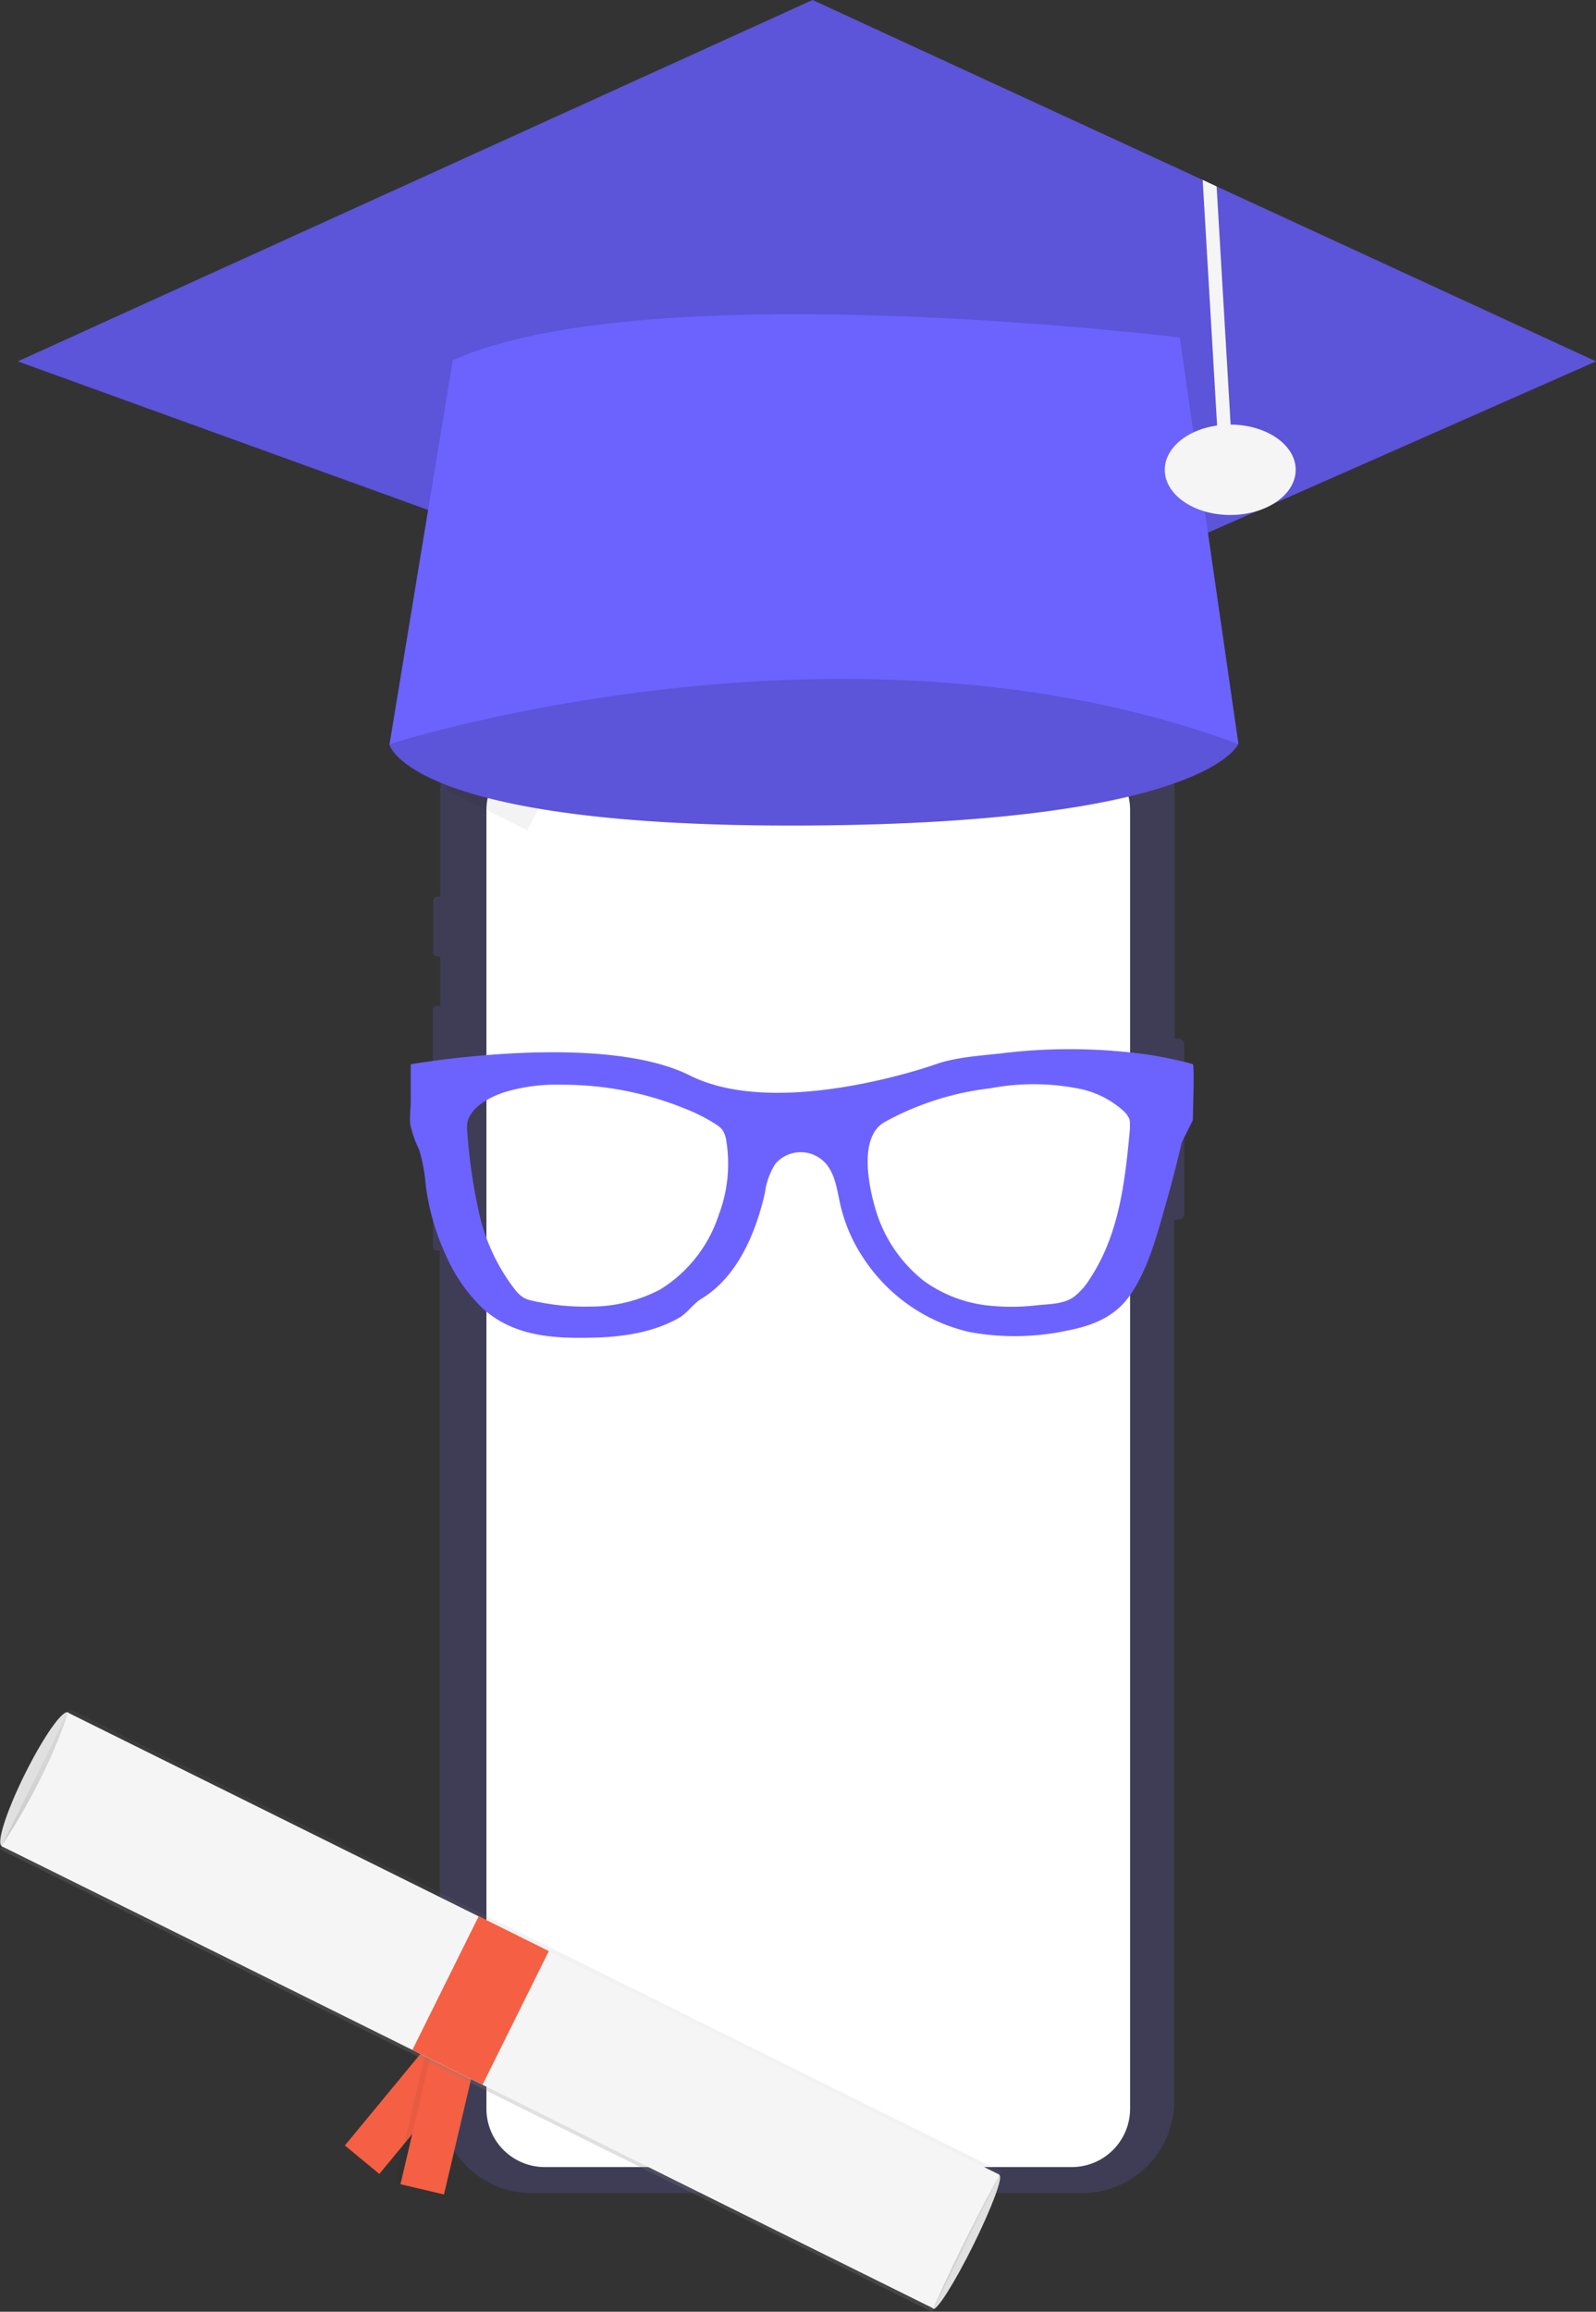 <svg id="Layer_1" data-name="Layer 1" xmlns="http://www.w3.org/2000/svg" xmlns:xlink="http://www.w3.org/1999/xlink" viewBox="0 0 203.82 295.1"><rect x="0" y="0" width="203.82" height="295.1" fill="#333333" stroke="none"/><defs><style>.cls-1{fill:#3f3d56;}.cls-2{fill:#e6e8ec;}.cls-3{fill:#fff;}.cls-4{fill:#6c63ff;}.cls-5{fill:#e0e0e0;}.cls-6{fill:#f55f44;}.cls-7{opacity:0.05;}.cls-10,.cls-7{isolation:isolate;}.cls-8{fill:url(#linear-gradient);}.cls-9{fill:#f5f5f5;}.cls-10{opacity:0.15;}</style><linearGradient id="linear-gradient" x1="-585.28" y1="-2388.67" x2="-585.28" y2="-2368.67" gradientTransform="matrix(0, 1, 1, 0, 2545.79, 844.44)" gradientUnits="userSpaceOnUse"><stop offset="0" stop-color="gray" stop-opacity="0.25"/><stop offset="0.54" stop-color="gray" stop-opacity="0.12"/><stop offset="1" stop-color="gray" stop-opacity="0.1"/></linearGradient></defs><title>what-3</title><path class="cls-1" d="M254.41,135.87v21.6a.75.75,0,0,1-.75.75h-.54V270.74a11.74,11.74,0,0,1-11.74,11.74h-70.3a11.74,11.74,0,0,1-11.74-11.74h0V162.17H159a.53.53,0,0,1-.53-.53v-12.3a.53.53,0,0,1,.53-.53h.39v-4.63H159a.56.56,0,0,1-.56-.56V131.5a.56.56,0,0,1,.56-.56h.39v-6.32h-.4a.49.49,0,0,1-.49-.49h0v-6.62a.5.5,0,0,1,.49-.5h.4V103.62a11.74,11.74,0,0,1,11.74-11.74h70.3a11.73,11.73,0,0,1,11.74,11.74v31.49h.54A.76.76,0,0,1,254.41,135.87Z" transform="translate(-103.18 -2.53)"/><rect class="cls-2" x="94.17" y="95.37" width="13.1" height="2.66" rx="0.84"/><circle class="cls-2" cx="110.76" cy="96.7" r="1.51"/><path class="cls-3" d="M247.5,105.94V271.71a7.45,7.45,0,0,1-7.45,7.45h-67.3a7.45,7.45,0,0,1-7.45-7.43V105.94a7.45,7.45,0,0,1,7.45-7.45h10.08v1.29a6.12,6.12,0,0,0,6.13,6.13h34.23a6.13,6.13,0,0,0,6.13-6.13V98.49h10.73a7.44,7.44,0,0,1,7.45,7.44Z" transform="translate(-103.18 -2.53)"/><path class="cls-4" d="M255.5,138.36a52.66,52.66,0,0,0-5.55-1.18A71.84,71.84,0,0,0,231,137c-2.67.3-5.77.48-8.33,1.39,0,0-20,7.13-31.38,1.43s-35.66-1.43-35.66-1.43v4.59c0,1-.15,2.08-.06,3.06a14.8,14.8,0,0,0,1.16,3.31,22.58,22.58,0,0,1,.83,4.57,30.74,30.74,0,0,0,2.54,8.8,21.22,21.22,0,0,0,4.59,6.7c4,3.74,9.21,4,14.4,3.86,3.71-.1,7.66-.68,10.91-2.59,1-.61,1.77-1.78,2.72-2.35,4.65-2.79,7-8.48,8.15-13.56a8.82,8.82,0,0,1,1.35-3.71,4.27,4.27,0,0,1,4.93-1.1l.14.07c2.42,1.15,2.67,3.88,3.19,6.2a20.63,20.63,0,0,0,3.21,7.25,22.05,22.05,0,0,0,13.23,9.06,31.85,31.85,0,0,0,12.64-.19c3.17-.6,6.06-1.77,7.94-4.5,2.34-3.39,3.48-7.83,4.59-11.74.73-2.56,1.4-5.14,2-7.75l1.43-2.85C255.5,144.8,255.76,138.43,255.5,138.36Zm-60.45,19a17.59,17.59,0,0,1-7.52,9.75,19,19,0,0,1-9,2.21,30.33,30.33,0,0,1-7.29-.73,4.46,4.46,0,0,1-1.12-.37,4.18,4.18,0,0,1-1.18-1.08,24.7,24.7,0,0,1-4.57-9.73,70.14,70.14,0,0,1-1.54-10.71,3,3,0,0,1,.13-1.21c.59-1.77,2.78-2.89,4.48-3.49a22.6,22.6,0,0,1,7.36-1,41.26,41.26,0,0,1,15.93,3.08,22.26,22.26,0,0,1,3.92,2,3.59,3.59,0,0,1,.78.67,3.24,3.24,0,0,1,.49,1.33A18.39,18.39,0,0,1,195.05,157.4Zm52.43-10.73c-.62,6.68-1.35,13.5-5.17,19.22a8.32,8.32,0,0,1-1.94,2.19c-1.31,1-3.29.95-4.86,1.12a27.05,27.05,0,0,1-5.76.06,17.16,17.16,0,0,1-8.56-3.16,18.13,18.13,0,0,1-6.34-9.67c-.82-2.94-1.89-8.71,1.22-10.58a36.43,36.43,0,0,1,13.54-4.35,29.72,29.72,0,0,1,11.55.08,11.89,11.89,0,0,1,5.47,2.78,2.92,2.92,0,0,1,.81,1.14.19.19,0,0,0,0,.08A3.06,3.06,0,0,1,247.48,146.67Z" transform="translate(-103.18 -2.53)"/><ellipse class="cls-5" cx="107.63" cy="229.64" rx="9.52" ry="1.43" transform="translate(-249.1 221.46) rotate(-63.61)"/><ellipse class="cls-5" cx="226.59" cy="288.72" rx="9.52" ry="0.97" transform="translate(-235.94 360.85) rotate(-63.61)"/><rect class="cls-6" x="145.97" y="268.01" width="19.04" height="5.71" transform="translate(-255.56 215.77) rotate(-50.45)"/><rect class="cls-7" x="149.41" y="269.45" width="19.04" height="6.43" transform="translate(-246.05 362.44) rotate(-76.77)"/><rect class="cls-6" x="149.76" y="269.89" width="19.04" height="5.71" transform="translate(-245.86 362.84) rotate(-76.77)"/><rect class="cls-8" x="157.12" y="192.75" width="19.99" height="132.82" transform="translate(-242.49 291.14) rotate(-63.61)"/><path class="cls-9" d="M222.37,297.2c-2.33-1.12-120.68-59.88-119-59,6.56-10,8.46-17.06,8.46-17.06l119,59S226.66,287.47,222.37,297.2Z" transform="translate(-103.18 -2.53)"/><rect class="cls-6" x="155.04" y="252.89" width="19.04" height="10" transform="translate(-242.78 288.15) rotate(-63.61)"/><rect class="cls-7" x="159.7" y="91.05" width="20.24" height="11.64" transform="translate(-95.62 203.41) rotate(-63.61)"/><path class="cls-4" d="M159.81,87.15l-6.92,10.38s2.31,10.67,53.34,10.38S261.3,97.53,261.3,97.53l-9.51-13.84L222.67,63.8Z" transform="translate(-103.18 -2.53)"/><path class="cls-10" d="M159.81,87.15l-6.92,10.38s2.31,10.67,53.34,10.38S261.3,97.53,261.3,97.53l-9.51-13.84L222.67,63.8Z" transform="translate(-103.18 -2.53)"/><polygon class="cls-4" points="203.82 46.13 112.99 86.21 2.28 46.13 103.77 0 153.59 22.97 155.37 23.8 203.82 46.13"/><polygon class="cls-10" points="203.82 46.13 112.99 86.21 2.28 46.13 103.77 0 153.59 22.97 155.37 23.8 203.82 46.13"/><polygon class="cls-9" points="157.25 55.74 155.52 55.84 153.59 22.97 155.37 23.8 157.25 55.74"/><path class="cls-4" d="M161,48.52l-8.07,49s58-18.74,108.41,0l-7.5-51.9S186.05,37.27,161,48.52Z" transform="translate(-103.18 -2.53)"/><ellipse class="cls-9" cx="157.11" cy="59.97" rx="8.36" ry="5.77"/></svg>